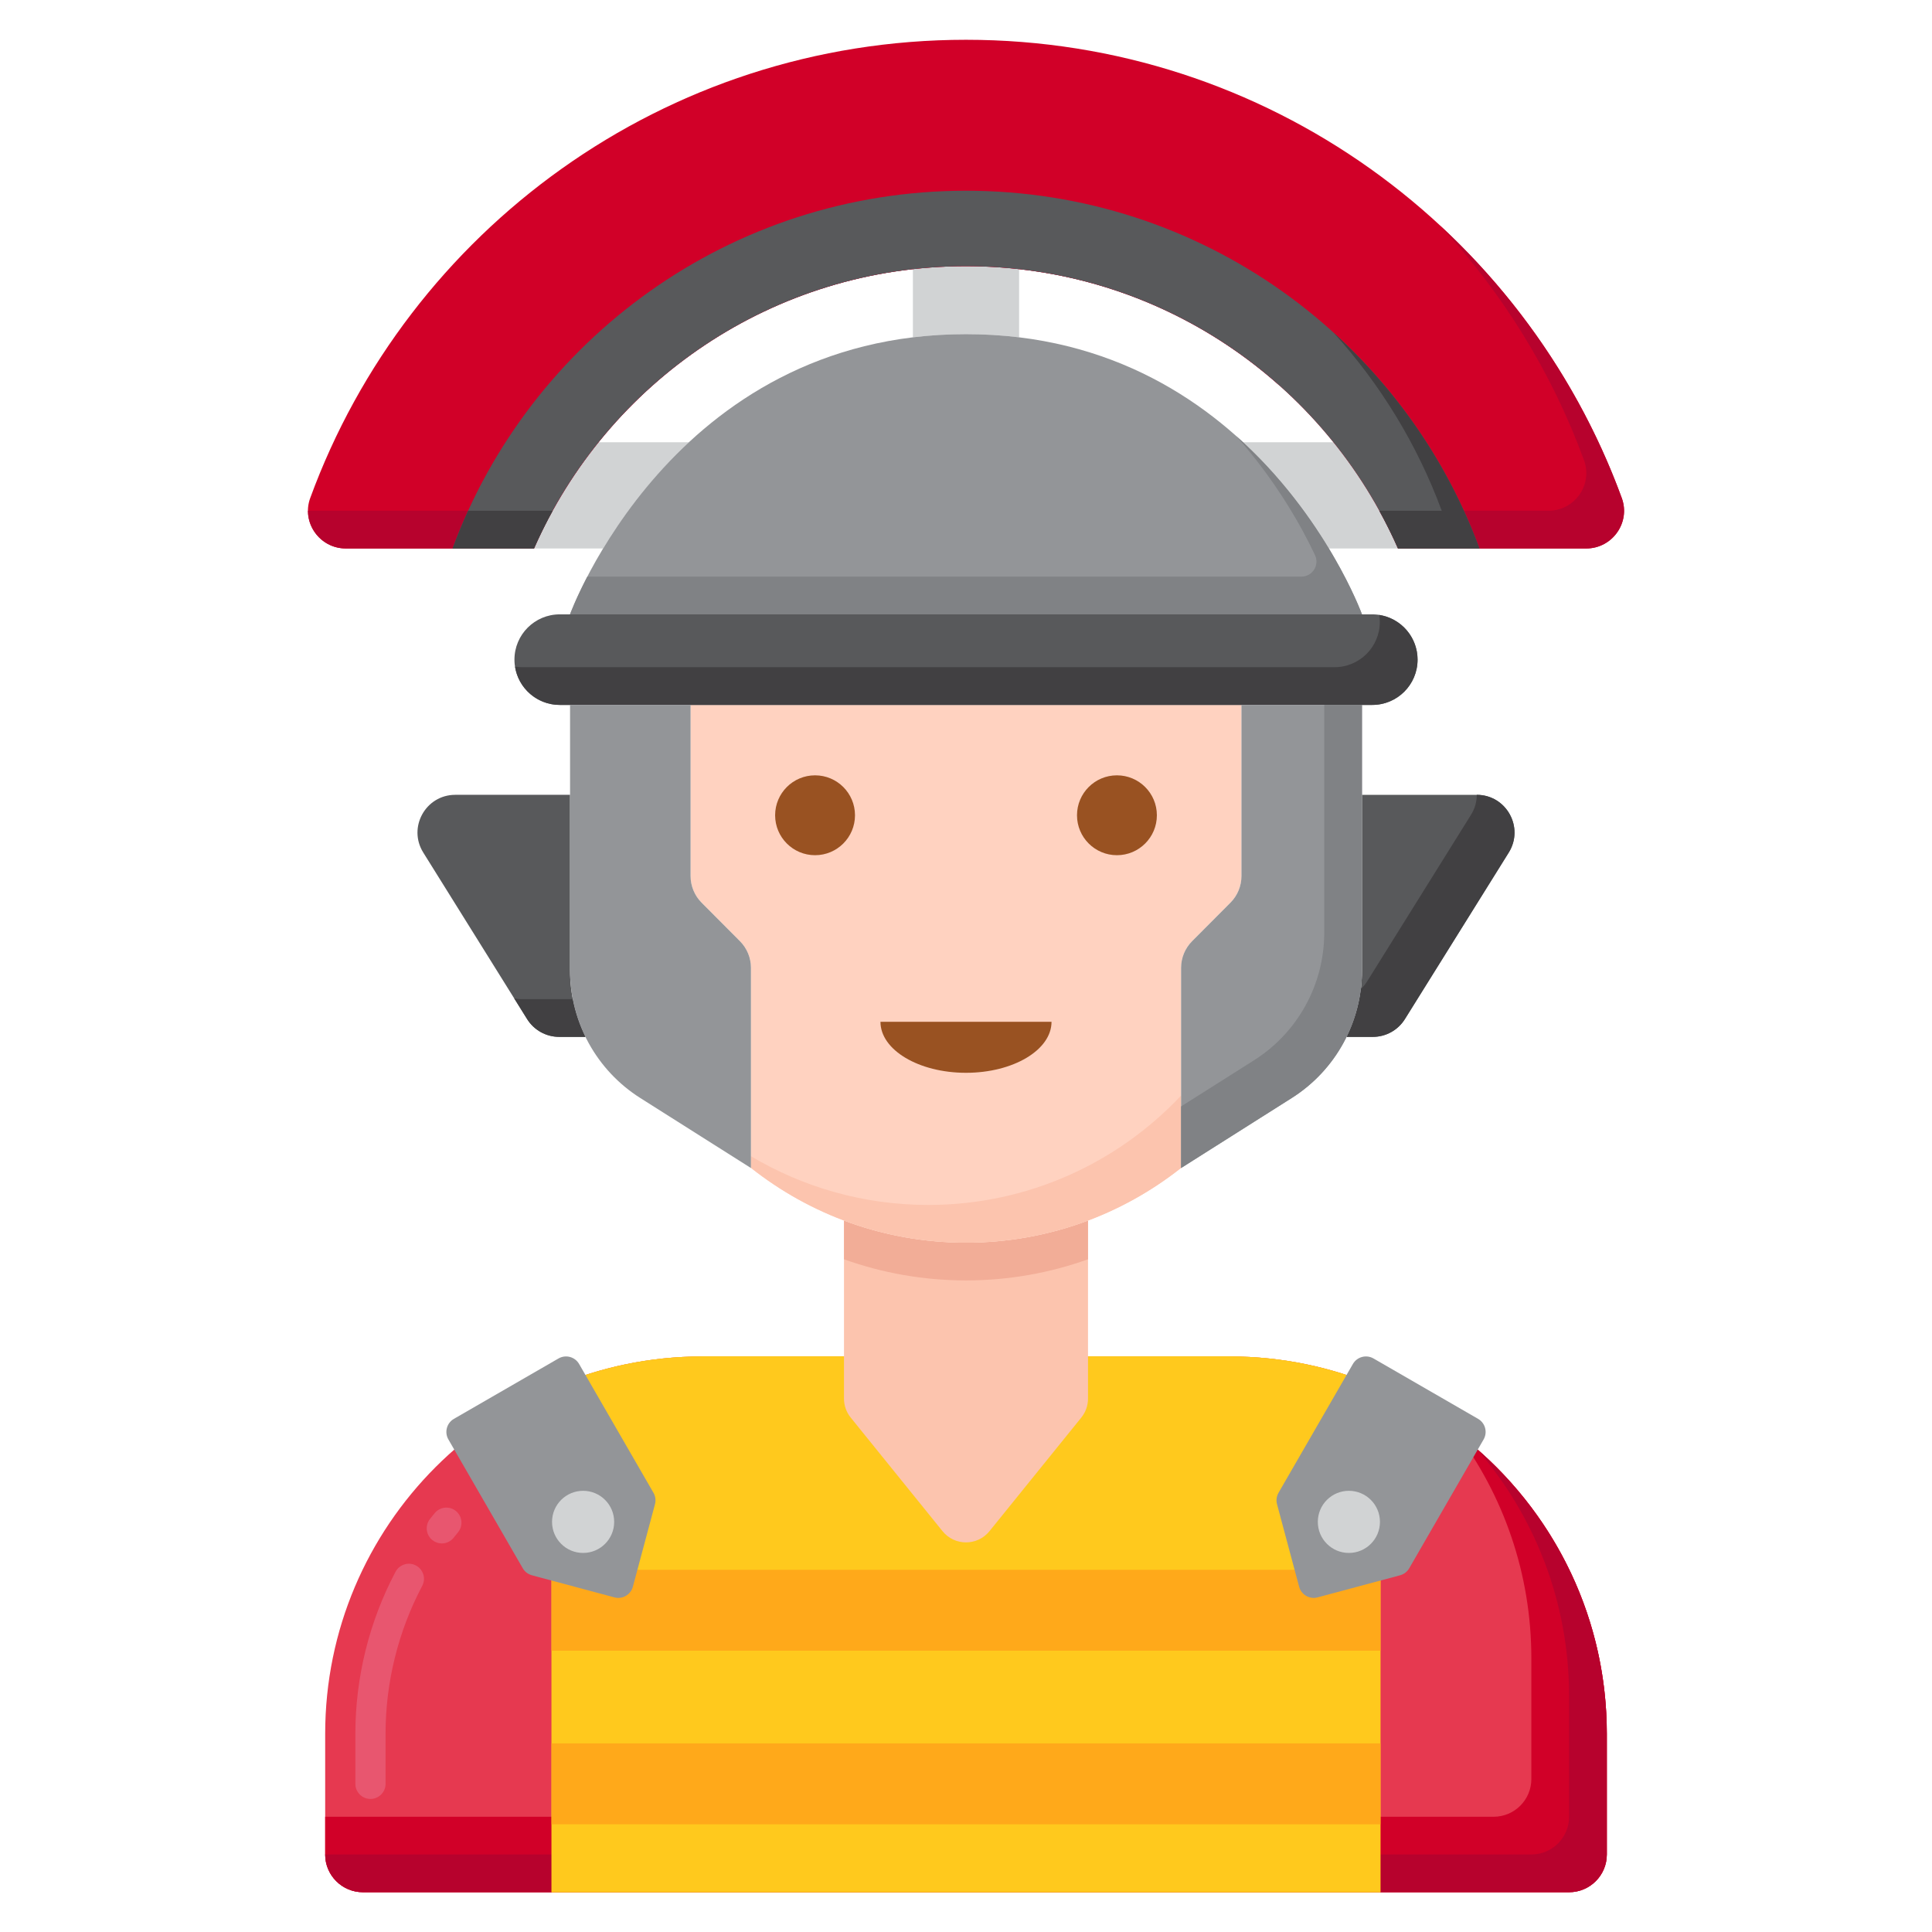<svg height="512" viewBox="0 0 256 256" width="512" xmlns="http://www.w3.org/2000/svg"><path d="M75.535 128.591v-23.273H60.326c-3.925 0-6.32 4.315-4.243 7.646l13.764 22.073c.913 1.464 2.517 2.354 4.243 2.354h3.493c-1.323-2.698-2.048-5.698-2.048-8.8zM195.674 105.319H180.47v23.273c0 3.101-.725 6.102-2.048 8.801h3.489c1.726 0 3.33-.89 4.243-2.354l13.764-22.073c2.075-3.332-.319-7.647-4.244-7.647z" fill="#58595b"/><path d="M75.899 132.392H69.09c-.325 0-.644-.041-.956-.103l1.714 2.748c.913 1.464 2.517 2.354 4.243 2.354h3.493c-.774-1.576-1.347-3.255-1.685-4.999zM195.679 105.319c.002.887-.234 1.798-.762 2.645l-13.764 22.073c-.236.378-.519.716-.837 1.012-.275 2.224-.924 4.364-1.894 6.342h3.489c1.726 0 3.33-.89 4.243-2.354l13.764-22.073c2.074-3.329-.317-7.641-4.239-7.645z" fill="#414042"/><path d="M128 35.271c-2.38 0-4.728.134-7.038.393v9.033c2.248-.274 4.593-.42 7.038-.42s4.79.147 7.038.42v-9.033c-2.31-.259-4.658-.393-7.038-.393zM70.758 72.677h9.16c2.535-4.196 6.266-9.329 11.388-14.077H79.323c-3.438 4.269-6.333 8.993-8.565 14.077zM164.694 58.6c5.121 4.748 8.853 9.88 11.388 14.077h9.16c-2.232-5.084-5.127-9.808-8.565-14.077z" fill="#d1d3d4"/><path d="M128 5.271c-39.922 0-73.934 25.291-86.895 60.724-1.188 3.246 1.258 6.682 4.714 6.682h24.938C80.425 50.657 102.41 35.271 128 35.271s47.575 15.386 57.242 37.406h24.938c3.457 0 5.902-3.436 4.714-6.682C201.934 30.561 167.921 5.271 128 5.271z" fill="#d10028"/><path d="M123 30.271c-25.59 0-47.575 15.386-57.242 37.406H40.82c-.004 0-.008-.001-.011-.001-.008 2.65 2.152 5.001 5.011 5.001h24.938C80.425 50.657 102.41 35.271 128 35.271c15.969 0 30.532 5.992 41.576 15.848-11.44-12.792-28.063-20.848-46.576-20.848zM214.895 65.994c-5.082-13.892-13.41-26.213-24.051-36.074 8.258 8.911 14.795 19.441 19.051 31.074 1.188 3.247-1.258 6.682-4.714 6.682h-22.417c.895 1.626 1.729 3.29 2.479 5h24.938c3.456.001 5.901-3.435 4.714-6.682z" fill="#b7022d"/><path d="M128 25.271c-31.219 0-57.825 19.734-68.035 47.406h10.793C80.425 50.657 102.41 35.271 128 35.271s47.575 15.386 57.242 37.406h10.793C185.825 45.004 159.219 25.271 128 25.271z" fill="#58595b"/><path d="M176.705 44.081c6.179 6.812 11.085 14.801 14.331 23.595h-8.272c.895 1.626 1.729 3.29 2.479 5h10.793c-4.078-11.05-10.776-20.827-19.331-28.595zM62.028 67.677c-.747 1.635-1.437 3.302-2.063 5h10.793c.751-1.71 1.584-3.374 2.479-5z" fill="#414042"/><path d="M207.912 250.729H48.088c-2.761 0-5-2.239-5-5v-15.994c0-27.614 22.386-50 50-50h69.824c27.614 0 50 22.386 50 50v15.994c0 2.762-2.238 5-5 5z" fill="#e63950"/><path d="M49.088 238.37c-1.104 0-2-.896-2-2v-6.634c0-7.47 1.841-14.894 5.323-21.468.518-.976 1.726-1.349 2.704-.831.976.517 1.348 1.728.831 2.703-3.179 6-4.858 12.775-4.858 19.595v6.634c0 1.105-.896 2.001-2 2.001zm9.454-33.857c-.435 0-.872-.141-1.238-.431-.867-.685-1.015-1.942-.33-2.809.207-.262.416-.521.628-.778.702-.853 1.964-.974 2.815-.272.853.702.975 1.962.272 2.815-.194.236-.388.474-.577.714-.394.5-.979.761-1.57.761z" fill="#e8566f"/><path d="M192.912 189.735c6.278 8.357 10 18.744 10 30v15.994c0 2.761-2.239 5-5 5H43.088v5c0 2.761 2.239 5 5 5h159.824c2.761 0 5-2.239 5-5v-15.994c0-16.357-7.856-30.878-20-40z" fill="#d10028"/><path d="M195.669 191.978c7.62 8.775 12.243 20.223 12.243 32.757v15.994c0 2.761-2.239 5-5 5H43.088c0 2.761 2.239 5 5 5h159.824c2.761 0 5-2.239 5-5v-15.994c0-15.079-6.685-28.589-17.243-37.757z" fill="#b7022d"/><path d="M162.912 179.735H93.088c-7.113 0-13.874 1.495-20 4.172v66.822h109.824v-66.822c-6.126-2.677-12.887-4.172-20-4.172z" fill="#ffc91d"/><path d="M162.912 179.735H93.088c-7.113 0-13.874 1.495-20 4.172v66.822h109.824v-66.822c-6.126-2.677-12.887-4.172-20-4.172z" fill="#ffc91d"/><path d="M73.088 208.01h109.824v10.719H73.088zM73.088 231.01h109.824v10.719H73.088z" fill="#ffa91a"/><path d="M128 164.661c-5.691 0-11.136-1.04-16.167-2.929v23.589c0 .915.314 1.803.889 2.515l12.167 15.052c1.601 1.981 4.621 1.981 6.222 0l12.167-15.052c.575-.712.889-1.599.889-2.515v-23.589c-5.031 1.889-10.477 2.929-16.167 2.929z" fill="#fcc4ae"/><path d="M128 164.661c-5.691 0-11.136-1.04-16.167-2.929v5.131c5.052 1.807 10.493 2.798 16.167 2.798 5.674 0 11.114-.991 16.167-2.798v-5.131c-5.031 1.889-10.477 2.929-16.167 2.929z" fill="#f2ad97"/><path d="M156.5 128.241c0-1.322.524-2.591 1.457-3.528l5.086-5.108c.933-.937 1.457-2.206 1.457-3.528V93.406H91.504v22.672c0 1.322.524 2.591 1.457 3.528l5.086 5.108c.933.937 1.457 2.206 1.457 3.528v26.516c7.837 6.195 17.73 9.903 28.496 9.903 10.767 0 20.662-3.709 28.5-9.907z" fill="#ffd2c0"/><path d="M156.5 145.167c-8.39 8.917-20.29 14.494-33.5 14.494-8.587 0-16.62-2.359-23.496-6.458v1.54c7.836 6.202 17.726 9.918 28.496 9.918 10.767 0 20.662-3.71 28.5-9.907z" fill="#fcc4ae"/><circle cx="148" cy="108.027" fill="#995222" r="5.292"/><circle cx="108" cy="108.027" fill="#995222" r="5.292"/><path d="M128 142.152c6.259 0 11.333-3.026 11.333-6.76h-22.667c.001 3.734 5.075 6.76 11.334 6.76z" fill="#995222"/><path d="M74.167 93.406h107.667c3.314 0 6-2.686 6-6s-2.686-6-6-6H74.167c-3.314 0-6 2.686-6 6 0 3.313 2.686 6 6 6z" fill="#58595b"/><path d="M182.755 81.484c.047.301.078.608.078.922 0 3.314-2.686 6-6 6H69.167c-.314 0-.621-.031-.922-.078.445 2.875 2.923 5.078 5.922 5.078h107.667c3.314 0 6-2.686 6-6-.001-3-2.204-5.478-5.079-5.922z" fill="#414042"/><g><path d="M75.53 81.406h104.939S167 44.277 128 44.277 75.53 81.406 75.53 81.406z" fill="#939598"/></g><g><path d="M163.786 57.761c5.487 6.158 8.827 12.328 10.46 15.799.624 1.327-.347 2.846-1.813 2.846H77.825c-1.571 3.023-2.294 5-2.294 5H180.47c-.001 0-4.728-13.024-16.684-23.645z" fill="#808285"/></g><g><path d="M171.164 145.492l-14.664 9.279v-26.529c0-1.322.524-2.591 1.457-3.528l5.086-5.108c.933-.937 1.457-2.206 1.457-3.528V93.406h15.969v35.186c0 6.856-3.512 13.234-9.305 16.9z" fill="#939598"/></g><g><path d="M175.469 93.406v30.186c0 6.856-3.512 13.235-9.306 16.901l-9.664 6.115v8.164l14.664-9.279c5.794-3.666 9.306-10.044 9.306-16.901V93.406z" fill="#808285"/></g><g><path d="M84.841 145.492l14.664 9.279v-26.529c0-1.322-.524-2.591-1.457-3.528l-5.086-5.108c-.933-.937-1.457-2.206-1.457-3.528V93.406h-15.97v35.186c0 6.856 3.512 13.234 9.306 16.9z" fill="#939598"/></g><g><path d="M86.787 199.319l-2.928 10.928c-.286 1.067-1.383 1.7-2.449 1.414l-10.928-2.928c-.512-.137-.949-.472-1.214-.932l-9.853-17.065c-.552-.957-.225-2.18.732-2.732l13.856-8c.957-.552 2.18-.225 2.732.732l9.853 17.065c.264.46.336 1.005.199 1.518z" fill="#939598"/><circle cx="77.265" cy="201.656" fill="#d1d3d4" r="4.117"/><g><path d="M169.213 199.319l2.928 10.928c.286 1.067 1.383 1.7 2.449 1.414l10.928-2.928c.512-.137.949-.472 1.214-.932l9.853-17.065c.552-.957.225-2.18-.732-2.732l-13.856-8c-.957-.552-2.18-.225-2.732.732l-9.853 17.065c-.264.46-.336 1.005-.199 1.518z" fill="#939598"/><circle cx="178.734" cy="201.656" fill="#d1d3d4" r="4.117"/></g></g></svg>